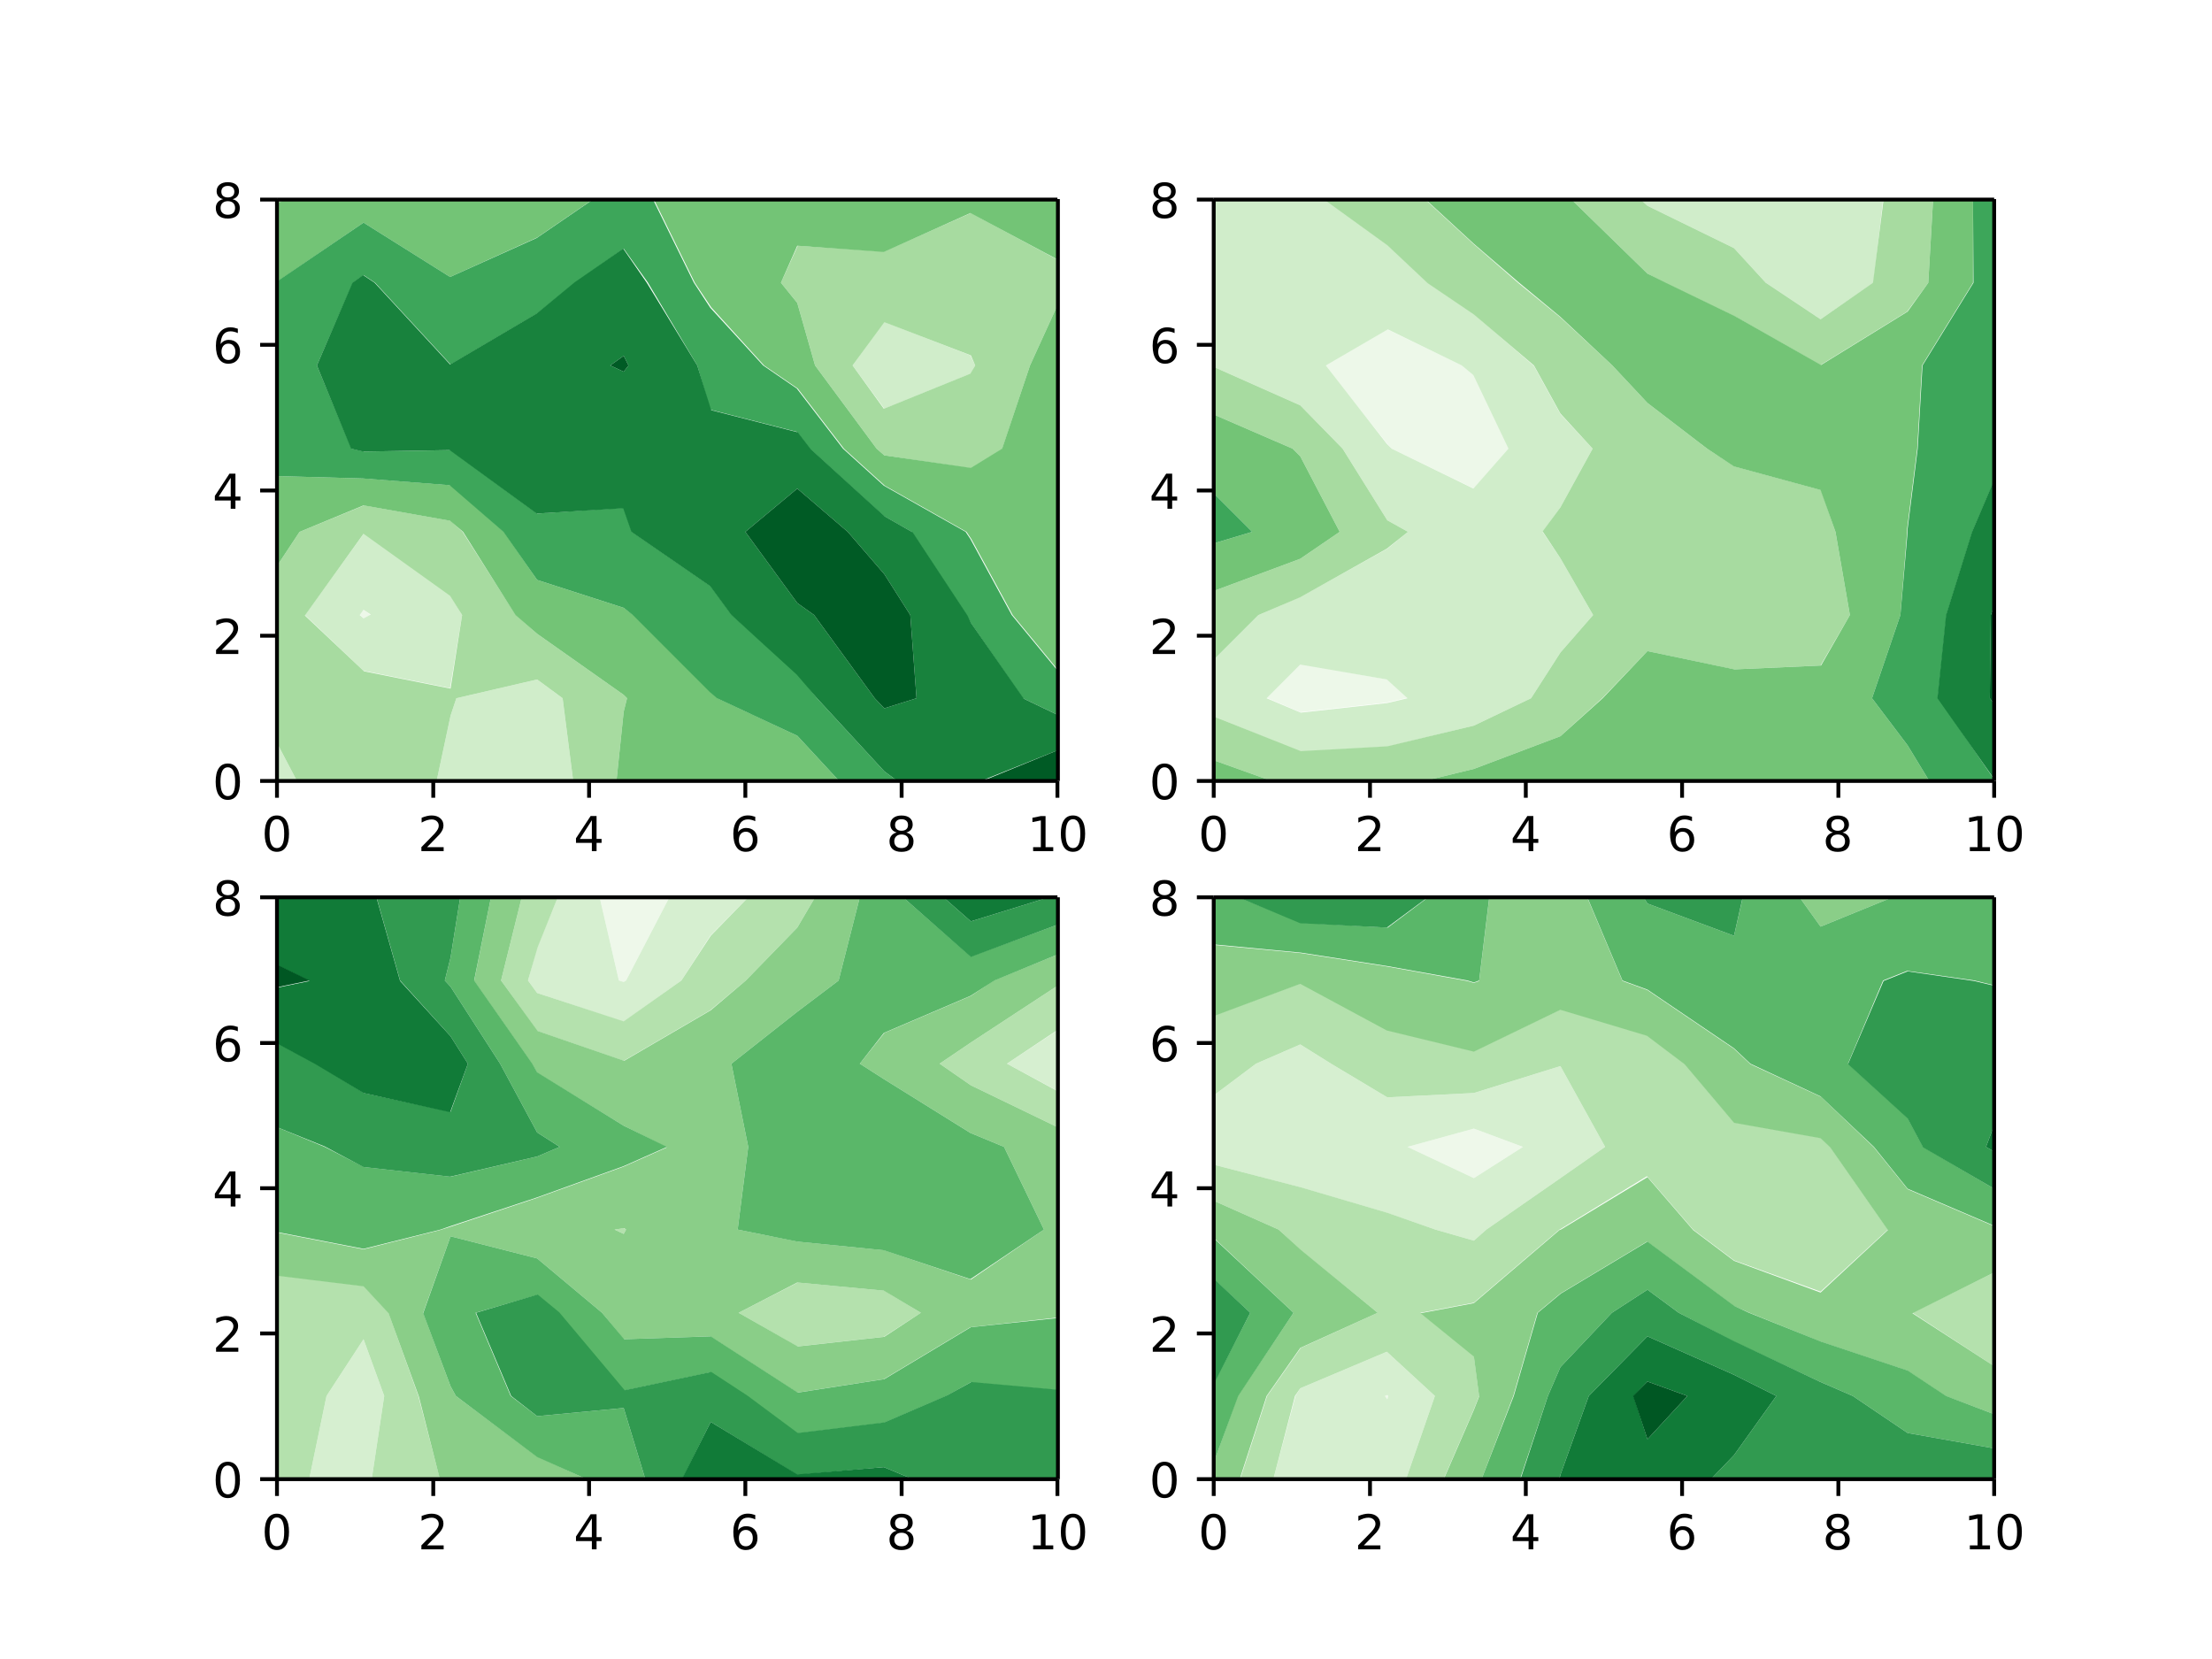 <svg height="460" viewBox="0 0 460 345" width="460pt" xmlns="http://www.w3.org/2000/svg" xmlns:xlink="http://www.w3.org/1999/xlink">
  <defs>
    <style>
      *{stroke-linecap:butt;stroke-linejoin:round}
    </style>
  </defs>
  <g id="figure_1">
    <path d="M0 345.6h460.8V0H0z" fill="#fff" id="patch_1"/>
    <g id="axes_1">
      <path d="M57.6 162.4h162.3v-121H57.6z" fill="#fff" id="patch_2"/>
      <path clip-path="url(#p6fbb2d227f)" d="M75.6 128.6l1.5-.7-1.5-1.1-.8 1z" fill="#edf8e9" id="PathCollection_1"/>
      <g id="PathCollection_2" fill="#d0edca">
        <path clip-path="url(#p6fbb2d227f)" d="M57.6 154.5v8h4.2zM93.7 162.4h25.5l-2.2-17.2-5.3-3.9-16.8 3.9-1.2 3.6-2.9 13.6zM75.6 139.5l18 3.6 2.5-15.2-2.4-4.1-18-12.9-12.3 17zm-.8-11.6l.8-1.1 1.5 1-1.5.8zM183.9 85l18-7.3.9-1.7-1-2.1-18-7-6.5 9.1z"/>
      </g>
      <g id="PathCollection_3" fill="#a7dba0">
        <path clip-path="url(#p6fbb2d227f)" d="M75.6 162.4h15.2l2.9-13.6 1.2-3.6 16.8-3.9 5.3 3.9 2.2 17.2h9l1.5-14.4.7-2.8-.7-.7-18-12.7-4.5-4-11-17.2-2.5-2.3-18-3.2-13.4 5.5-4.7 7.1v36.8l4.2 8zM63.4 128l12.2-17 18 12.9 2.5 4-2.4 15.3-18-3.6zM220 128v-3.4l-.3 3.3zM183.9 94.7l18 2.7 6.5-4 5.8-17.4 5.7-12.5V54l-18-9.7-18 8-18-1.2-3.5 7.7 3.4 4.2 3.7 13 12.8 17.3zM177.3 76l6.6-9 18 6.9.9 2.1-1 1.7-18 7.3zM59.4 41.5h-1.8v1z"/>
      </g>
      <g id="PathCollection_4" fill="#73c476">
        <path clip-path="url(#p6fbb2d227f)" d="M129.7 162.4h44.8l-8.7-9.4-16.6-7.8-1.4-1.3-16.1-16-2-1.5-18-5.8-6.9-10-11.1-9.7-18-1.4-18.1-.5v18.7l4.7-7.1 13.3-5.5 18 3.2 2.7 2.3 10.9 17.3 4.5 3.9 18 12.7.7.7-.7 2.8-1.5 14.4zM220 139.3v-11.2l-.3-.2.2-3.3V63.5L214.2 76l-5.8 17.3-6.5 4-18-2.6-1.6-1.4L169.5 76l-3.7-13-3.4-4.2 3.4-7.7 18 1.3 18-8.1L220 54V41.5h-84l8.5 17.3 3.4 5.1 11 12.1 7 4.8 9.6 12.5 8.5 7.7 17 9.6 1 1.5 8.6 15.8zM75.6 46.3l18 11.3 18.1-8.2 11.7-8h-64l-1.8 1v16.2z"/>
      </g>
      <path clip-path="url(#p6fbb2d227f)" d="M165.8 153l8.7 9.4H186.6l-2.7-2-14-15.2-4-5-13.7-12.3-4.4-6-16.4-11.3-1.7-5-18 1.2-18-13.2-18 .3-2.6-.6L65.9 76l7.5-17.2 2.2-1.6 2.4 1.6 15.7 17 18-10.6 7.9-6.4 10.1-7.1 5 7L145 76l2.7 9.2 18 4.6 2.7 3.5 15.4 14 5.8 3.3 11.4 17.3.8 1.5 10.9 15.8 7.1 3.4v-9.3l-9.4-11.4-8.6-15.8-1-1.5-17-9.6-8.5-7.7-9.6-12.5-7-4.8-11-12-3.4-5.2-8.5-17.3h-12.5l-11.7 8-18 8.1-18-11.3-18.1 12.3V99l18 .5 18 1.4 11.2 9.7 7 10 18 5.8 1.9 1.5 16 16 1.5 1.3z" fill="#3da65a" id="PathCollection_5"/>
      <path clip-path="url(#p6fbb2d227f)" d="M183.9 160.4l2.7 2H204L220 156v-7.3l-7.1-3.4-11-15.8-.7-1.5-11.4-17.3-5.8-3.3-15.4-14-2.7-3.5-18-4.6L145 76l-10.5-17.2-4.9-7.1-10.1 7-7.9 6.5-18 10.6-15.7-17-2.4-1.6-2.2 1.6L65.9 76 73 93.3l2.5.6 18-.3 18.1 13.2 18-1.1 1.7 4.9 16.4 11.3 4.4 6 13.6 12.4 4.2 4.9zm-2-15.2l-12.6-17.3-3.5-2.5-10.8-14.8 10.8-9 10.5 9 7.6 8.8 5.4 8.5 1.3 17.3-6.7 2.1zm-55-69.2l2.8-2 1 2-1 1.3z" fill="#18823d" id="PathCollection_6"/>
      <g id="PathCollection_7" fill="#005b25">
        <path clip-path="url(#p6fbb2d227f)" d="M183.9 147.3l6.7-2.1-1.3-17.3-5.4-8.5-7.6-8.8-10.5-9-10.8 9 10.8 14.8 3.5 2.5 12.6 17.3zM220 162.4V156l-15.9 6.5zM129.7 77.3l1-1.3-1-2-2.8 2z"/>
      </g>
      <g id="matplotlib.axis_1">
        <g id="xtick_1">
          <g id="line2d_1">
            <defs>
              <path d="M0 0v3.5" id="md7234748fa" stroke="#000" stroke-width=".8"/>
            </defs>
            <use x="57.6" xlink:href="#md7234748fa" y="162.4" stroke="#000" stroke-width=".8"/>
          </g>
          <g id="text_1">
            <defs>
              <path d="M31.8 66.4q-7.6 0-11.5-7.5-3.8-7.5-3.8-22.5t3.8-22.5q3.9-7.5 11.5-7.5 7.7 0 11.5 7.5T47 36.4q0 15-3.8 22.5t-11.5 7.5zm0 7.8q12.2 0 18.7-9.7T57 36.4Q57 18 50.5 8.3 44-1.4 31.8-1.4 19.5-1.4 13 8.3q-6.5 9.7-6.5 28 0 18.5 6.5 28.2 6.4 9.7 18.7 9.7z" id="DejaVuSans-30"/>
            </defs>
            <use xlink:href="#DejaVuSans-30" transform="matrix(.1 0 0 -.1 54.4 177)"/>
          </g>
        </g>
        <g id="xtick_2">
          <use x="90.1" xlink:href="#md7234748fa" y="162.4" stroke="#000" stroke-width=".8" id="line2d_2"/>
          <g id="text_2">
            <defs>
              <path d="M19.2 8.3h34.4V0H7.3v8.3l15.3 15.6q9.7 9.8 12.2 12.6 4.7 5.3 6.6 9 2 3.7 2 7.3 0 5.8-4.2 9.5-4 3.6-10.6 3.6-4.6 0-9.8-1.6-5.1-1.6-11-4.9v10q6 2.4 11.1 3.6 5.2 1.2 9.5 1.2 11.4 0 18-5.7 6.8-5.6 6.8-15 0-4.6-1.7-8.6-1.6-4-6-9.5l-7.9-8.2L19.2 8.3z" id="DejaVuSans-32"/>
            </defs>
            <use xlink:href="#DejaVuSans-32" transform="matrix(.1 0 0 -.1 86.9 177)"/>
          </g>
        </g>
        <g id="xtick_3">
          <use x="122.5" xlink:href="#md7234748fa" y="162.4" stroke="#000" stroke-width=".8" id="line2d_3"/>
          <g id="text_3">
            <defs>
              <path d="M37.8 64.3l-25-39h25zM35.2 73h12.4V25.4H58v-8.2H47.6V0h-9.8v17.2h-33v9.5z" id="DejaVuSans-34"/>
            </defs>
            <use xlink:href="#DejaVuSans-34" transform="matrix(.1 0 0 -.1 119.3 177)"/>
          </g>
        </g>
        <g id="xtick_4">
          <use x="155" xlink:href="#md7234748fa" y="162.4" stroke="#000" stroke-width=".8" id="line2d_4"/>
          <g id="text_4">
            <defs>
              <path d="M33 40.4q-6.6 0-10.5-4.6-3.9-4.5-3.9-12.4T22.5 11Q26.4 6.4 33 6.4q6.7 0 10.5 4.6 4 4.5 4 12.4t-4 12.4q-3.8 4.6-10.5 4.6zm19.6 30.9v-9Q48.9 64.1 45 65q-3.8 1-7.5 1-9.8 0-15-6.7-5-6.6-5.8-19.9 2.9 4.3 7.2 6.5 4.4 2.3 9.6 2.3 11 0 17.4-6.7 6.3-6.6 6.3-18.1 0-11.2-6.6-18Q44-1.4 33-1.4q-12.6 0-19.3 9.7Q7 18 7 36.3 7 53.8 15.2 64q8.2 10.3 22 10.3 3.7 0 7.5-.7 3.8-.8 7.9-2.2z" id="DejaVuSans-36"/>
            </defs>
            <use xlink:href="#DejaVuSans-36" transform="matrix(.1 0 0 -.1 151.8 177)"/>
          </g>
        </g>
        <g id="xtick_5">
          <use x="187.5" xlink:href="#md7234748fa" y="162.4" stroke="#000" stroke-width=".8" id="line2d_5"/>
          <g id="text_5">
            <defs>
              <path d="M31.8 34.6q-7 0-11-3.7-4.1-3.8-4.1-10.4 0-6.6 4-10.3 4-3.8 11-3.8 7.1 0 11.2 3.8 4 3.8 4 10.3 0 6.6-4 10.4-4 3.7-11.1 3.7zm-9.9 4.2q-6.3 1.6-9.9 6Q8.5 49 8.5 55.2q0 8.8 6.2 13.8 6.3 5.1 17 5.1 11 0 17.2-5Q55 64 55 55.2q0-6.2-3.6-10.6-3.5-4.3-9.8-5.9 7.1-1.6 11.1-6.5 4-4.8 4-11.8 0-10.6-6.5-16.3-6.5-5.6-18.5-5.6T13.2 4.2Q6.8 10 6.8 20.5q0 7 4 11.8 4 4.9 11.1 6.5zm-3.6 15.6q0-5.7 3.5-8.8 3.6-3.2 10-3.2 6.3 0 10 3.2 3.5 3.1 3.5 8.8 0 5.7-3.6 8.8-3.6 3.2-10 3.2-6.3 0-9.9-3.2-3.5-3.1-3.5-8.8z" id="DejaVuSans-38"/>
            </defs>
            <use xlink:href="#DejaVuSans-38" transform="matrix(.1 0 0 -.1 184.3 177)"/>
          </g>
        </g>
        <g id="xtick_6">
          <use x="219.9" xlink:href="#md7234748fa" y="162.4" stroke="#000" stroke-width=".8" id="line2d_6"/>
          <g id="text_6">
            <defs>
              <path d="M12.4 8.3h16.1v55.6L11 60.4v9l17.4 3.5h9.9V8.3h16V0H12.5z" id="DejaVuSans-31"/>
            </defs>
            <g transform="matrix(.1 0 0 -.1 213.6 177)">
              <use xlink:href="#DejaVuSans-31"/>
              <use x="63.6" xlink:href="#DejaVuSans-30"/>
            </g>
          </g>
        </g>
      </g>
      <g id="matplotlib.axis_2">
        <g id="ytick_1">
          <g id="line2d_7">
            <defs>
              <path d="M0 0h-3.5" id="maea755377c" stroke="#000" stroke-width=".8"/>
            </defs>
            <use x="57.6" xlink:href="#maea755377c" y="162.4" stroke="#000" stroke-width=".8"/>
          </g>
          <use xlink:href="#DejaVuSans-30" transform="matrix(.1 0 0 -.1 44.2 166.2)" id="text_7"/>
        </g>
        <g id="ytick_2">
          <use x="57.6" xlink:href="#maea755377c" y="132.2" stroke="#000" stroke-width=".8" id="line2d_8"/>
          <use xlink:href="#DejaVuSans-32" transform="matrix(.1 0 0 -.1 44.2 136)" id="text_8"/>
        </g>
        <g id="ytick_3">
          <use x="57.6" xlink:href="#maea755377c" y="102" stroke="#000" stroke-width=".8" id="line2d_9"/>
          <use xlink:href="#DejaVuSans-34" transform="matrix(.1 0 0 -.1 44.2 105.8)" id="text_9"/>
        </g>
        <g id="ytick_4">
          <use x="57.6" xlink:href="#maea755377c" y="71.7" stroke="#000" stroke-width=".8" id="line2d_10"/>
          <use xlink:href="#DejaVuSans-36" transform="matrix(.1 0 0 -.1 44.2 75.5)" id="text_10"/>
        </g>
        <g id="ytick_5">
          <use x="57.6" xlink:href="#maea755377c" y="41.5" stroke="#000" stroke-width=".8" id="line2d_11"/>
          <use xlink:href="#DejaVuSans-38" transform="matrix(.1 0 0 -.1 44.2 45.3)" id="text_11"/>
        </g>
      </g>
      <path d="M57.6 162.4v-121" fill="none" stroke="#000" stroke-linecap="square" stroke-width=".8" id="patch_3"/>
      <path d="M220 162.4v-121" fill="none" stroke="#000" stroke-linecap="square" stroke-width=".8" id="patch_4"/>
      <path d="M57.6 162.4h162.3" fill="none" stroke="#000" stroke-linecap="square" stroke-width=".8" id="patch_5"/>
      <path d="M57.6 41.5h162.3" fill="none" stroke="#000" stroke-linecap="square" stroke-width=".8" id="patch_6"/>
    </g>
    <g id="axes_2">
      <path d="M252.4 162.4h162.3v-121H252.4z" fill="#fff" id="patch_7"/>
      <g id="PathCollection_8" fill="#edf8e9">
        <path clip-path="url(#pd9bb43c220)" d="M270.4 148.1l18-2 4.3-1-4.2-3.8-18-3.2-7.1 7zM306.5 101.6l7.3-8.3-7.3-15.4-2.4-1.9-15.6-7.5-13 7.5 13 16.3.9 1z"/>
      </g>
      <g id="PathCollection_9" fill="#d0edca">
        <path clip-path="url(#pd9bb43c220)" d="M270.4 156.3l18-1 18.1-4.4 11.9-5.7 6.1-9.5 6.8-7.8-6.8-11.8-3.7-5.5 3.7-5.1 6.7-12.2-6.7-7.2-5.5-10-12.5-10.8-9.6-6.5-8.4-7.9-13-9.4h-23.1v34.8l18 8 8.8 9 9.3 14.9 4.3 2.4-4.3 3.5-18 10-8.8 3.8-9.3 9.3V149zm-7-11.1l7-7 18 3.1 4.3 3.9-4.2 1-18 2zm26-51.9l-1-1L275.7 76l12.9-7.5L304 76l2.4 2 7.3 15.3-7.3 8.3zM378.6 66.4l11-7.6 2-17.3h-50.4l1.4 1.3 18 8.8 6.6 7.2z"/>
      </g>
      <g id="PathCollection_10" fill="#a7dba0">
        <path clip-path="url(#pd9bb43c220)" d="M270.4 162.4h25.8l10.3-2.5 18-6.8 8.8-8 9.3-9.7 18 3.8 18-.8 6.1-10.5-3-17.3-3-8.7-18-4.9-5.7-3.7-12.4-9.5-7.3-7.8L324.5 66l-8.7-7.1-9.3-8.1-10-9.2h-21l13 9.4 8.4 7.9 9.6 6.5L319 76l5.5 10 6.7 7.3-6.7 12.2-3.7 5 3.7 5.6 6.8 11.8-6.8 7.8-6.1 9.5-11.9 5.7-18 4.3-18 1-18.1-7.2v9.1l12 4.3z"/>
        <path clip-path="url(#pd9bb43c220)" d="M261.7 127.9l8.7-3.7 18-10.1 4.4-3.5-4.3-2.4-9.3-14.9-8.8-9-18-8v9.9l16.4 7.1 1.6 1.6 8.2 15.7-8.2 5.6-18 6.7v14.3zM360.6 65.7l18 10.2 18-11.1 4.4-6 1-17.3h-10.3l-2.2 17.3-10.9 7.6-11.4-7.6-6.6-7.2-18-8.8-1.4-1.3h-14.4l15.8 15.4 3.6 1.9z"/>
      </g>
      <g id="PathCollection_11" fill="#73c476">
        <path clip-path="url(#pd9bb43c220)" d="M252.4 158.1v4.3h12zM306.5 162.4H401.2l-4.5-7.4-7.4-9.8 5.9-17.3 1.4-17.3v-.6l2.1-16.7 1-17.3 10.6-17.2V41.5H402l-1 17.3-4.3 6-18 11.1-18-10.2-14.5-7-3.6-1.8-15.8-15.4h-30.3l10 9.2 9.3 8 8.7 7.2L335.3 76l7.3 7.8 12.4 9.5 5.6 3.7 18 4.9 3.1 8.7 3 17.3-6 10.5-18 .8-18.1-3.8-9.3 9.8-8.8 7.9-18 6.8-10.3 2.5zM270.4 116.2l8.2-5.6-8.2-15.7-1.6-1.6-16.4-7.1v16.4l8 8-8 2.4v9.9z"/>
      </g>
      <g id="PathCollection_12" fill="#3da65a">
        <path clip-path="url(#pd9bb43c220)" d="M396.7 155l4.5 7.4h13.5v-.3L403 145l1.8-17.2 5.4-17.3 4.6-10.8V41.5h-4.5l.1 17.3L399.8 76l-1 17.3-2.1 16.7v.6l-1.5 17.3-5.9 17.3zM260.4 110.6l-8-8V113z"/>
      </g>
      <path clip-path="url(#pd9bb43c220)" d="M414.7 162v-15.6l-.9-1.2.2-17.3.7-1.9V99.8l-4.6 10.8-5.4 17.3-1.8 17.3z" fill="#18823d" id="PathCollection_13"/>
      <path clip-path="url(#pd9bb43c220)" d="M414.7 146.4V126l-.7 1.9-.2 17.3z" fill="#005b25" id="PathCollection_14"/>
      <g id="matplotlib.axis_3">
        <g id="xtick_7">
          <use x="252.4" xlink:href="#md7234748fa" y="162.4" stroke="#000" stroke-width=".8" id="line2d_12"/>
          <use xlink:href="#DejaVuSans-30" transform="matrix(.1 0 0 -.1 249.2 177)" id="text_12"/>
        </g>
        <g id="xtick_8">
          <use x="284.9" xlink:href="#md7234748fa" y="162.4" stroke="#000" stroke-width=".8" id="line2d_13"/>
          <use xlink:href="#DejaVuSans-32" transform="matrix(.1 0 0 -.1 281.7 177)" id="text_13"/>
        </g>
        <g id="xtick_9">
          <use x="317.3" xlink:href="#md7234748fa" y="162.4" stroke="#000" stroke-width=".8" id="line2d_14"/>
          <use xlink:href="#DejaVuSans-34" transform="matrix(.1 0 0 -.1 314.1 177)" id="text_14"/>
        </g>
        <g id="xtick_10">
          <use x="349.8" xlink:href="#md7234748fa" y="162.4" stroke="#000" stroke-width=".8" id="line2d_15"/>
          <use xlink:href="#DejaVuSans-36" transform="matrix(.1 0 0 -.1 346.6 177)" id="text_15"/>
        </g>
        <g id="xtick_11">
          <use x="382.3" xlink:href="#md7234748fa" y="162.4" stroke="#000" stroke-width=".8" id="line2d_16"/>
          <use xlink:href="#DejaVuSans-38" transform="matrix(.1 0 0 -.1 379 177)" id="text_16"/>
        </g>
        <g id="xtick_12">
          <use x="414.7" xlink:href="#md7234748fa" y="162.4" stroke="#000" stroke-width=".8" id="line2d_17"/>
          <g transform="matrix(.1 0 0 -.1 408.4 177)" id="text_17">
            <use xlink:href="#DejaVuSans-31"/>
            <use x="63.6" xlink:href="#DejaVuSans-30"/>
          </g>
        </g>
      </g>
      <g id="matplotlib.axis_4">
        <g id="ytick_6">
          <use x="252.4" xlink:href="#maea755377c" y="162.4" stroke="#000" stroke-width=".8" id="line2d_18"/>
          <use xlink:href="#DejaVuSans-30" transform="matrix(.1 0 0 -.1 239 166.2)" id="text_18"/>
        </g>
        <g id="ytick_7">
          <use x="252.4" xlink:href="#maea755377c" y="132.2" stroke="#000" stroke-width=".8" id="line2d_19"/>
          <use xlink:href="#DejaVuSans-32" transform="matrix(.1 0 0 -.1 239 136)" id="text_19"/>
        </g>
        <g id="ytick_8">
          <use x="252.4" xlink:href="#maea755377c" y="102" stroke="#000" stroke-width=".8" id="line2d_20"/>
          <use xlink:href="#DejaVuSans-34" transform="matrix(.1 0 0 -.1 239 105.8)" id="text_20"/>
        </g>
        <g id="ytick_9">
          <use x="252.4" xlink:href="#maea755377c" y="71.7" stroke="#000" stroke-width=".8" id="line2d_21"/>
          <use xlink:href="#DejaVuSans-36" transform="matrix(.1 0 0 -.1 239 75.5)" id="text_21"/>
        </g>
        <g id="ytick_10">
          <use x="252.4" xlink:href="#maea755377c" y="41.5" stroke="#000" stroke-width=".8" id="line2d_22"/>
          <use xlink:href="#DejaVuSans-38" transform="matrix(.1 0 0 -.1 239 45.3)" id="text_22"/>
        </g>
      </g>
      <path d="M252.4 162.4v-121" fill="none" stroke="#000" stroke-linecap="square" stroke-width=".8" id="patch_8"/>
      <path d="M414.7 162.4v-121" fill="none" stroke="#000" stroke-linecap="square" stroke-width=".8" id="patch_9"/>
      <path d="M252.4 162.4h162.3" fill="none" stroke="#000" stroke-linecap="square" stroke-width=".8" id="patch_10"/>
      <path d="M252.4 41.5h162.3" fill="none" stroke="#000" stroke-linecap="square" stroke-width=".8" id="patch_11"/>
    </g>
    <g id="axes_3">
      <path d="M57.6 307.6h162.3v-121H57.6z" fill="#fff" id="patch_12"/>
      <path clip-path="url(#p5cf185351a)" d="M129.7 204.2l.5-.3 9-17.3h-14.5l4 17.3z" fill="#eef8ea" id="PathCollection_15"/>
      <g id="PathCollection_16" fill="#d6efd0">
        <path clip-path="url(#p5cf185351a)" d="M75.6 307.6h1.7l2.6-17.3-4.3-11.8-7.7 11.8-3.6 17.3zM220 226.9v-12.7l-10.6 7zM111.7 206.5l18 6 12-8.6 6-9.3 7.9-8h-16.4l-9 17.3-.5.3-1-.3-4-17.3H116l-4.3 10.4-1.9 6.9z"/>
      </g>
      <g id="PathCollection_17" fill="#b4e1ad">
        <path clip-path="url(#p5cf185351a)" d="M67.9 290.3l7.7-11.8 4.3 11.8-2.6 17.3h14.2L87 290.3 80.8 273l-5.2-5.6-18-2.2V307.6h6.7zM165.8 280l18-2 7.7-5-7.6-4.6-18-1.7-12.3 6.3zM129.7 256.6l.5-.9-.5-.3-1.9.3zM201.9 225.7l18 8.7v-7.5l-10.5-5.7 10.5-7V205l-18 11.8-6.5 4.4zM111.7 214.4l18 6.2 18-10.5 7.4-6.2 10.7-11 3.7-6.3H155.6l-7.8 8-6.1 9.3-12 8.5-18-5.9-1.9-2.6 2-6.9 4.2-10.4h-7.5l-4.3 17.3z"/>
      </g>
      <path clip-path="url(#p5cf185351a)" d="M93.7 307.6H122l-10.3-4.7-16.9-12.6-1.1-2L88 273l5.7-15.9 18 4.6 13.5 11.3 4.5 5.5 18-.6 18.1 11.7 18-2.8 18-10.8 18.1-2v-39.6l-18-8.7-6.5-4.5 6.5-4.4 18-11.8v-6.5l-13.2 5.4-4.8 3.2-18 7.7-5.1 6.4 5 3.2 18 11.2 7 2.9 8.3 17.2-15.2 10.4-18-6.1-18-1.8-12.5-2.5 2.2-17.2-3.5-17.3 13.7-10.8 8.6-6.5 4.4-17.3h-9.3l-3.7 6.3-10.7 11-7.3 6.2-18 10.5-18-6.2-7.6-10.5 4.3-17.3h-6.4L98.6 204l12.1 17.3 1 1.8 18 11 9 4.5-9 4-18 6.5-18 6-2.2.7-15.9 4-18-3.5v9l18 2.2 5.2 5.6 6.3 17.3 4.4 17.3zm59.9-34.6l12.2-6.3 18 1.7 7.7 4.6-7.6 5-18 2zm-25.8-17.3l2-.3.4.3-.5.9z" fill="#8ace88" id="PathCollection_18"/>
      <g id="PathCollection_19" fill="#5ab769">
        <path clip-path="url(#p5cf185351a)" d="M111.7 303l10.3 4.6h12.2l-4.5-14.8-18 1.7-5.5-4.2-7.3-17.3 12.8-3.7 4.5 3.7 13.5 16.2 18-3.8 7.6 4.9 10.5 7.8 18-2.2 13-5.6 5-2.8 18.1 1.6v-15l-18 1.9-18 10.8-18 2.8-18.1-11.7-18 .6-4.6-5.5-13.5-11.3-18-4.6-5.7 16 5.7 15.2 1.1 2zM75.6 259.7l16-4 2-.7 18.1-6 18-6.5 9-4-9-4.4-18-11.1-1-1.8-12.1-17.3 3.5-17.3h-6.4l-2 12.5-1.2 4.8 1.2 1.3 10.3 16 7.7 14.3 4.7 3-4.7 2-18 4.2-18-2-8.2-4.2-9.9-4.1v21.8zM165.8 258.2l18 1.8 18 6 15.3-10.3-8.3-17.2-7-2.9-18-11.2-5-3.2 5-6.4 18-7.7 5-3.2 13.1-5.4v-6.2l-18 6.6-14.1-12.3h-9l-4.4 17.3-8.6 6.5-13.7 10.8 3.5 17.3-2.2 17.2z"/>
      </g>
      <g id="PathCollection_20" fill="#319a50">
        <path clip-path="url(#p5cf185351a)" d="M111.7 294.5l18-1.7 4.5 14.8h7.7l5.9-11.9 18 11 18-1.6 6 2.5H220V289l-18-1.6-5.1 2.8-13 5.6-18 2.2-10.5-7.8-7.5-4.9-18 3.8-13.6-16.2-4.5-3.7L99 273l7.3 17.3zM75.6 242.7l18 2 18.1-4.2 4.7-2-4.7-3-7.7-14.3-10.3-16-1.2-1.3 1.2-4.8 2-12.5H78.3l4.9 17.3 10.5 11.6 3.6 5.7-3.6 10-18-3.9-10-6.1-8.1-4.3v17.5l9.9 4zM201.9 199l18-6.7v-5.7h-1.8l-16.2 5-5.7-5h-8.4z"/>
      </g>
      <g id="PathCollection_21" fill="#117b38">
        <path clip-path="url(#p5cf185351a)" d="M147.8 307.6h42l-6-2.5-18 1.5-18-10.9-6 11.9zM75.6 227.3l18 4 3.7-10.1-3.6-5.7L83.2 204l-4.9-17.3H57.6v14l6.8 3.3-6.8 1.4v11.6l8 4.3zM201.9 191.6l16.2-5h-21.9z"/>
      </g>
      <path clip-path="url(#p5cf185351a)" d="M64.4 203.9l-6.8-3.3V205.3z" fill="#005723" id="PathCollection_22"/>
      <g id="matplotlib.axis_5">
        <g id="xtick_13">
          <use x="57.6" xlink:href="#md7234748fa" y="307.6" stroke="#000" stroke-width=".8" id="line2d_23"/>
          <use xlink:href="#DejaVuSans-30" transform="matrix(.1 0 0 -.1 54.4 322.2)" id="text_23"/>
        </g>
        <g id="xtick_14">
          <use x="90.1" xlink:href="#md7234748fa" y="307.6" stroke="#000" stroke-width=".8" id="line2d_24"/>
          <use xlink:href="#DejaVuSans-32" transform="matrix(.1 0 0 -.1 86.9 322.2)" id="text_24"/>
        </g>
        <g id="xtick_15">
          <use x="122.5" xlink:href="#md7234748fa" y="307.6" stroke="#000" stroke-width=".8" id="line2d_25"/>
          <use xlink:href="#DejaVuSans-34" transform="matrix(.1 0 0 -.1 119.3 322.2)" id="text_25"/>
        </g>
        <g id="xtick_16">
          <use x="155" xlink:href="#md7234748fa" y="307.6" stroke="#000" stroke-width=".8" id="line2d_26"/>
          <use xlink:href="#DejaVuSans-36" transform="matrix(.1 0 0 -.1 151.8 322.2)" id="text_26"/>
        </g>
        <g id="xtick_17">
          <use x="187.5" xlink:href="#md7234748fa" y="307.6" stroke="#000" stroke-width=".8" id="line2d_27"/>
          <use xlink:href="#DejaVuSans-38" transform="matrix(.1 0 0 -.1 184.3 322.2)" id="text_27"/>
        </g>
        <g id="xtick_18">
          <use x="219.9" xlink:href="#md7234748fa" y="307.6" stroke="#000" stroke-width=".8" id="line2d_28"/>
          <g transform="matrix(.1 0 0 -.1 213.6 322.2)" id="text_28">
            <use xlink:href="#DejaVuSans-31"/>
            <use x="63.6" xlink:href="#DejaVuSans-30"/>
          </g>
        </g>
      </g>
      <g id="matplotlib.axis_6">
        <g id="ytick_11">
          <use x="57.6" xlink:href="#maea755377c" y="307.6" stroke="#000" stroke-width=".8" id="line2d_29"/>
          <use xlink:href="#DejaVuSans-30" transform="matrix(.1 0 0 -.1 44.2 311.4)" id="text_29"/>
        </g>
        <g id="ytick_12">
          <use x="57.6" xlink:href="#maea755377c" y="277.3" stroke="#000" stroke-width=".8" id="line2d_30"/>
          <use xlink:href="#DejaVuSans-32" transform="matrix(.1 0 0 -.1 44.2 281.1)" id="text_30"/>
        </g>
        <g id="ytick_13">
          <use x="57.6" xlink:href="#maea755377c" y="247.1" stroke="#000" stroke-width=".8" id="line2d_31"/>
          <use xlink:href="#DejaVuSans-34" transform="matrix(.1 0 0 -.1 44.2 250.9)" id="text_31"/>
        </g>
        <g id="ytick_14">
          <use x="57.6" xlink:href="#maea755377c" y="216.9" stroke="#000" stroke-width=".8" id="line2d_32"/>
          <use xlink:href="#DejaVuSans-36" transform="matrix(.1 0 0 -.1 44.2 220.7)" id="text_32"/>
        </g>
        <g id="ytick_15">
          <use x="57.6" xlink:href="#maea755377c" y="186.6" stroke="#000" stroke-width=".8" id="line2d_33"/>
          <use xlink:href="#DejaVuSans-38" transform="matrix(.1 0 0 -.1 44.2 190.4)" id="text_33"/>
        </g>
      </g>
      <path d="M57.6 307.6v-121" fill="none" stroke="#000" stroke-linecap="square" stroke-width=".8" id="patch_13"/>
      <path d="M220 307.6v-121" fill="none" stroke="#000" stroke-linecap="square" stroke-width=".8" id="patch_14"/>
      <path d="M57.6 307.6h162.3" fill="none" stroke="#000" stroke-linecap="square" stroke-width=".8" id="patch_15"/>
      <path d="M57.6 186.6h162.3" fill="none" stroke="#000" stroke-linecap="square" stroke-width=".8" id="patch_16"/>
    </g>
    <g id="axes_4">
      <path d="M252.4 307.6h162.3v-121H252.4z" fill="#fff" id="patch_17"/>
      <g id="PathCollection_23" fill="#eef8ea">
        <path clip-path="url(#p53dd9c3459)" d="M288.5 291l.2-.7-.2-.2-.5.2zM306.5 245l10.2-6.5-10.2-3.8-13.8 3.8z"/>
      </g>
      <g id="PathCollection_24" fill="#d6efd0">
        <path clip-path="url(#p53dd9c3459)" d="M270.4 307.6h22l6-17.3-10-9.2-18 7.6-1 1.6-4.6 17.3zm17.6-17.3l.5-.2.2.2-.2.7zM306.5 258l2.6-2.3 15.4-10.7 9.3-6.5-9.3-16.8-18 5.6-18 .9-11.7-7-6.4-4-9.2 4-8.8 6.6V242.2l18 4.7 18 5.3 10.1 3.5zm-13.8-19.5l13.8-3.8 10.2 3.8-10.2 6.5z"/>
      </g>
      <g id="PathCollection_25" fill="#b4e1ad">
        <path clip-path="url(#p53dd9c3459)" d="M269.3 290.3l1.1-1.6 18-7.6 10 9.2-6 17.3h7.8l6.3-14.5 1.1-2.8-1.1-8.4-11.1-8.9 11.1-2.1 17.8-15.2.2-.1 18-11 9.6 11.1 8.5 6.4 18 6.5 14-12.9-12-17.2-2-1.9-18-3.2-10.3-12.2-7.7-5.9-18-5.4-18.1 8.7-18-4.4-18-9.7-18.1 6.7v16.6l8.8-6.6 9.2-4 6.4 4 11.7 7 18-.9 18-5.6 9.3 16.8-9.3 6.5-15.4 10.7-2.6 2.3-8-2.3-10-3.5-18-5.3-18.1-4.7v7.5l13.5 6 4.5 4.2 16.1 13.1-16 7.3-7 10-5.6 17.3h6.9zM414.7 284.1v-19.5l-17 8.4z"/>
      </g>
      <g id="PathCollection_26" fill="#8ace88">
        <path clip-path="url(#p53dd9c3459)" d="M263.4 290.3l7-10 16.1-7.3-16-13.1-4.6-4.2-13.5-6v7.7L269 273l-11.6 17.3-5.1 14.1v3.2h5.5z"/>
        <path clip-path="url(#p53dd9c3459)" d="M306.5 307.6h1.6l6.6-17.3 5-17.3 4.8-4 18-10.8 18.1 13.4 3.2 1.4 14.8 6 18 6 8 5.3 10.1 3.8v-10l-17-11 17-8.5V255l-18-7.7-7-8.7-11-10.5-14.7-6.8-3.4-3.2-18-12.2-5.2-1.9-7.3-17.3h-20.4l-2.1 17.3-1.1.4-1.4-.4-16.6-3-18-2.8-18.1-1.7v14.8l18-6.7 18 9.7 18.1 4.4 18-8.7 18 5.4 7.8 5.9 10.3 12.2 18 3.2 2 1.9 12 17.2-14 13-18-6.6-8.5-6.4-9.5-11-18 10.9-.3.1-17.8 15.2-11.1 2.1 11.1 9 1.1 8.3-1.1 2.8-6.3 14.5zM378.6 192.7l14.7-6h-19z"/>
      </g>
      <g id="PathCollection_27" fill="#5ab769">
        <path clip-path="url(#p53dd9c3459)" d="M257.5 290.3L269 273l-16.7-15.6v8.5l7.7 7.1-7.7 14.9v16.5zM321.9 290.3l2.6-6 10.7-11.3 7.4-4.8 6.5 4.8 11.5 6 18 8.4 6.7 2.9 11.4 7.7 18 3.2v-7.1l-10-3.8-8-5.3-18-6-15-6-3-1.4-18.1-13.4-18 10.8-4.8 4-5 17.3-6.7 17.3h8zM396.7 247.2l18 7.7v-7.7l-14.8-8.7-3.2-6-12.4-11.3 7.3-17.3 5-2 14 2 4.1 1v-14.2l-.2-4h-21.2l-14.7 6-4.3-6h-11.9l-1.8 7.9-18-6.7-.8-1.3h-11.7l7.3 17.3 5.2 1.9 18 12.2 3.4 3.2 14.6 6.8 11.1 10.5zM306.5 204.3l1.1-.4 2.1-17.3H297l-8.4 6.3-18-1-13-5.3h-5.1v9.8l18 1.7 18 2.8 16.7 3z"/>
      </g>
      <g id="PathCollection_28" fill="#319a50">
        <path clip-path="url(#p53dd9c3459)" d="M324.5 306.7l5.9-16.4 12.2-12.4 18 8 8.8 4.4-8.8 12.3-4.8 5h58.9v-6.4l-18-3.2-11.4-7.7-6.7-2.9-18-8.5-11.5-5.9-6.5-4.8-7.4 4.8-10.7 11.3-2.6 6-5.7 17.3h8zM260 273l-7.6-7.1v22zM414.7 247.2v-7.7l-1.7-1 1.7-4.5V205l-4.2-1-13.8-2-5 2-7.4 17.3 12.4 11.3 3.2 6zM270.4 192l18 .9 8.5-6.3h-39.4zM342.6 187.9l18 6.7 1.8-8h-20.6zM414.7 190.7v-4h-.2z"/>
      </g>
      <g id="PathCollection_29" fill="#117b38">
        <path clip-path="url(#p53dd9c3459)" d="M324.5 307.6h31.3l4.8-5 8.8-12.3-8.8-4.4-18-8-12.2 12.4-5.9 16.4-.2.9zm15.2-17.3l2.9-3 8.3 3-8.3 9zM414.7 239.5V234l-1.7 4.5z"/>
      </g>
      <path clip-path="url(#p53dd9c3459)" d="M342.6 299.3l8.3-9-8.3-3-3 3z" fill="#005723" id="PathCollection_30"/>
      <g id="matplotlib.axis_7">
        <g id="xtick_19">
          <use x="252.4" xlink:href="#md7234748fa" y="307.6" stroke="#000" stroke-width=".8" id="line2d_34"/>
          <use xlink:href="#DejaVuSans-30" transform="matrix(.1 0 0 -.1 249.2 322.2)" id="text_34"/>
        </g>
        <g id="xtick_20">
          <use x="284.9" xlink:href="#md7234748fa" y="307.6" stroke="#000" stroke-width=".8" id="line2d_35"/>
          <use xlink:href="#DejaVuSans-32" transform="matrix(.1 0 0 -.1 281.7 322.2)" id="text_35"/>
        </g>
        <g id="xtick_21">
          <use x="317.3" xlink:href="#md7234748fa" y="307.6" stroke="#000" stroke-width=".8" id="line2d_36"/>
          <use xlink:href="#DejaVuSans-34" transform="matrix(.1 0 0 -.1 314.1 322.2)" id="text_36"/>
        </g>
        <g id="xtick_22">
          <use x="349.8" xlink:href="#md7234748fa" y="307.6" stroke="#000" stroke-width=".8" id="line2d_37"/>
          <use xlink:href="#DejaVuSans-36" transform="matrix(.1 0 0 -.1 346.6 322.2)" id="text_37"/>
        </g>
        <g id="xtick_23">
          <use x="382.3" xlink:href="#md7234748fa" y="307.6" stroke="#000" stroke-width=".8" id="line2d_38"/>
          <use xlink:href="#DejaVuSans-38" transform="matrix(.1 0 0 -.1 379 322.2)" id="text_38"/>
        </g>
        <g id="xtick_24">
          <use x="414.7" xlink:href="#md7234748fa" y="307.6" stroke="#000" stroke-width=".8" id="line2d_39"/>
          <g transform="matrix(.1 0 0 -.1 408.4 322.2)" id="text_39">
            <use xlink:href="#DejaVuSans-31"/>
            <use x="63.6" xlink:href="#DejaVuSans-30"/>
          </g>
        </g>
      </g>
      <g id="matplotlib.axis_8">
        <g id="ytick_16">
          <use x="252.4" xlink:href="#maea755377c" y="307.6" stroke="#000" stroke-width=".8" id="line2d_40"/>
          <use xlink:href="#DejaVuSans-30" transform="matrix(.1 0 0 -.1 239 311.4)" id="text_40"/>
        </g>
        <g id="ytick_17">
          <use x="252.4" xlink:href="#maea755377c" y="277.3" stroke="#000" stroke-width=".8" id="line2d_41"/>
          <use xlink:href="#DejaVuSans-32" transform="matrix(.1 0 0 -.1 239 281.1)" id="text_41"/>
        </g>
        <g id="ytick_18">
          <use x="252.4" xlink:href="#maea755377c" y="247.1" stroke="#000" stroke-width=".8" id="line2d_42"/>
          <use xlink:href="#DejaVuSans-34" transform="matrix(.1 0 0 -.1 239 250.9)" id="text_42"/>
        </g>
        <g id="ytick_19">
          <use x="252.4" xlink:href="#maea755377c" y="216.9" stroke="#000" stroke-width=".8" id="line2d_43"/>
          <use xlink:href="#DejaVuSans-36" transform="matrix(.1 0 0 -.1 239 220.7)" id="text_43"/>
        </g>
        <g id="ytick_20">
          <use x="252.4" xlink:href="#maea755377c" y="186.6" stroke="#000" stroke-width=".8" id="line2d_44"/>
          <use xlink:href="#DejaVuSans-38" transform="matrix(.1 0 0 -.1 239 190.4)" id="text_44"/>
        </g>
      </g>
      <path d="M252.4 307.6v-121" fill="none" stroke="#000" stroke-linecap="square" stroke-width=".8" id="patch_18"/>
      <path d="M414.7 307.6v-121" fill="none" stroke="#000" stroke-linecap="square" stroke-width=".8" id="patch_19"/>
      <path d="M252.4 307.6h162.3" fill="none" stroke="#000" stroke-linecap="square" stroke-width=".8" id="patch_20"/>
      <path d="M252.4 186.6h162.3" fill="none" stroke="#000" stroke-linecap="square" stroke-width=".8" id="patch_21"/>
    </g>
  </g>
  <defs>
    <clipPath id="p6fbb2d227f">
      <path d="M57.6 41.5h162.3v121H57.6z"/>
    </clipPath>
    <clipPath id="pd9bb43c220">
      <path d="M252.4 41.5h162.3v121H252.4z"/>
    </clipPath>
    <clipPath id="p5cf185351a">
      <path d="M57.6 186.6h162.3v121H57.6z"/>
    </clipPath>
    <clipPath id="p53dd9c3459">
      <path d="M252.4 186.6h162.3v121H252.4z"/>
    </clipPath>
  </defs>
</svg>
